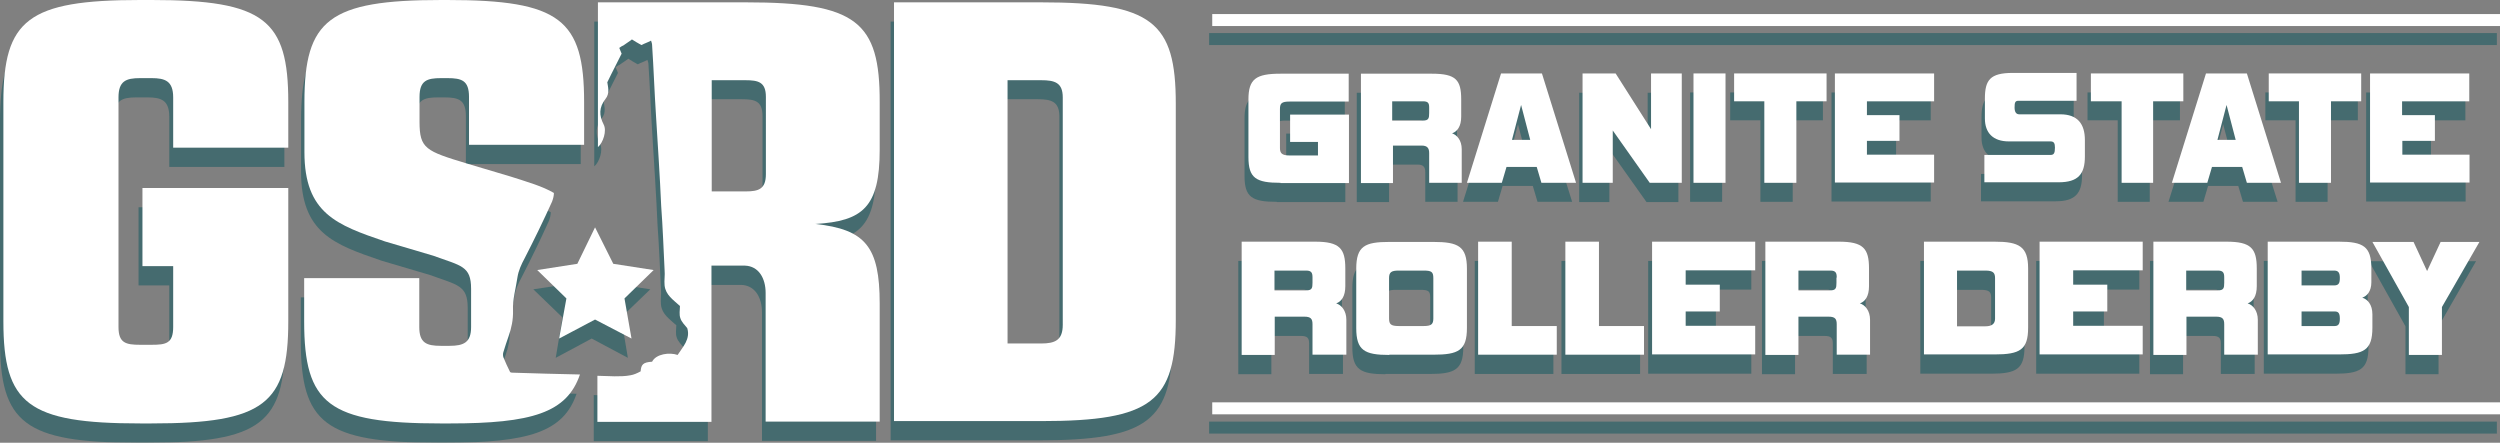 <svg viewBox="0 195 960 170">
<rect x="0" y="195" width="960" height="170" fill="#808080" stroke="none"/>
<g id="star">
  <animateTransform attributeName="transform"
                    attributeType="XML"
                    type="rotate"
                    from="0 228.6 305.92"
                    to="360 228.6 305.92"
                    dur="5s"
                    repeatcount="indefinite"/>
	<polygon opacity="0.5" fill="#0A565D" points="238.5,316.9 249.7,306.1 234.2,303.7 227.2,289.7 220.4,303.7 204.8,306.1 
		216,316.9 213.4,332.4 227.2,325 241.1,332.4 	"/>
	<polygon fill="#FFFFFF" points="239.8,309.6 251,298.7 235.5,296.3 228.5,282.3 221.7,296.3 206.3,298.7 217.5,309.6 214.7,325 
		228.5,317.7 242.5,325 	"/>
</g>
<g id="logo">
	<g id="blue" opacity="0.5">
		<g>
			<g>
				<path fill="#0A565D" d="M490.2,272.5c-9.4,0-12.3-1.8-12.3-9.9v-22.1c0-7.9,2.9-9.9,12.3-9.9h26.2v10.7h-22.7
					c-3.1,0-3.7,0.7-3.7,2.9v14.9c0,2,0.7,2.9,3.7,2.9h10.9v-5.2h-10.7v-10.5h22.7v26.3h-26.3V272.5z"/>
				<path fill="#0A565D" d="M547.3,272.5v-11.4c0-1.8-0.6-2.9-2.9-2.9h-11v14.4H521v-42h27.3c9.2,0,11.2,2.4,11.2,9.9v6.6
					c0,3.7-1.5,5.7-3.5,6.4c1.8,0.6,3.7,2.6,3.7,6.1v12.9H547.3z M547.3,243.6c0-1.7-0.4-2.4-2.4-2.4h-11.8v7.4h11.8
					c2.2,0,2.4-0.9,2.4-2.9V243.6z"/>
				<path fill="#0A565D" d="M590.4,272.5l-1.8-6.1H577l-1.8,6.1h-13.4l13.1-42h15.7l13.1,42H590.4z M582.9,242.7l-3.5,13.4h7
					L582.9,242.7z"/>
				<path fill="#0A565D" d="M632.2,272.5L618,252.5v20.1h-11.6v-42h12.7l13.6,21.4v-21.4h11.8v42H632.2z"/>
				<path fill="#0A565D" d="M649,272.5v-42h12.3v42H649z"/>
				<path fill="#0A565D" d="M676,272.5v-31.3h-11.6v-10.7H700v10.7h-11.6v31.3H676z"/>
				<path fill="#0A565D" d="M703.3,272.5v-42h38.1v10.7h-25.8v5.3h12.5v9.9h-12.5v5.3h25.8v10.7H703.3z"/>
				<path fill="#0A565D" d="M760.7,272.5v-10.7h25.4c1.3,0,1.7-0.7,1.7-2.8c0-1.7-0.4-2.4-1.7-2.4h-16c-6.1,0-9.2-3.3-9.2-8.8v-7.6
					c0-7.2,2-9.9,10.7-9.9h24.7v10.7H774c-1.3,0-1.5,0.7-1.5,2.6c0,1.7,0.6,2.6,1.8,2.6h15.8c6.6,0,9.4,3.7,9.4,9.9v6.3
					c0,6.8-2.6,9.9-10.1,9.9h-28.7V272.5z"/>
				<path fill="#0A565D" d="M813.2,272.5v-31.3h-11.6v-10.7h35.5v10.7h-11.6v31.3H813.2z"/>
				<path fill="#0A565D" d="M861.3,272.5l-1.8-6.1h-11.6l-1.8,6.1h-13.4l13.1-42h15.7l13.1,42H861.3z M853.7,242.7l-3.5,13.4h7
					L853.7,242.7z"/>
				<path fill="#0A565D" d="M881.5,272.5v-31.3h-11.6v-10.7h35.5v10.7h-11.6v31.3H881.5z"/>
				<path fill="#0A565D" d="M908.6,272.5v-42h38.1v10.7H921v5.3h12.5v9.9H921v5.3h25.8v10.7H908.6z"/>
			</g>
		</g>
		<g>
			<g>
				<path fill="#0A565D" d="M502.7,338.7v-11.8c0-2-0.6-2.9-3.1-2.9h-11.4v14.7h-12.7v-43.5h28.2c9.4,0,11.6,2.6,11.6,10.3v6.8
					c0,3.9-1.5,5.9-3.5,6.6c2,0.6,3.9,2.8,3.9,6.3v13.4H502.7z M502.7,308.8c0-1.7-0.4-2.6-2.4-2.6h-12.2v7.6h12.2
					c2.2,0,2.4-0.9,2.4-2.9V308.8z"/>
				<path fill="#0A565D" d="M532,338.7c-9.6,0-12.7-1.8-12.7-10.3v-22.8c0-8.7,3.3-10.3,12.7-10.3H549c9.6,0,12.9,1.7,12.9,10.3
					v22.7c0,8.7-3.3,10.3-12.9,10.3H532V338.7z M549.2,309.2c0-2.4-0.7-2.9-3.7-2.9h-9.6c-2.8,0-3.7,0.6-3.7,2.9v15.5
					c0,2.2,0.7,2.9,3.7,2.9h9.6c2.9,0,3.7-0.7,3.7-2.9V309.2z"/>
				<path fill="#0A565D" d="M566.3,338.7v-43.5h12.9v32.4h17.3v11H566.3z"/>
				<path fill="#0A565D" d="M599.6,338.7v-43.5h12.9v32.4h17.3v11H599.6z"/>
				<path fill="#0A565D" d="M632.9,338.7v-43.5h39.6v11h-26.7v5.5h13.1v10.3h-13.1v5.5h26.7v11H632.9z"/>
				<path fill="#0A565D" d="M703.8,338.7v-11.8c0-2-0.6-2.9-3.1-2.9h-11.4v14.7h-12.7v-43.5h28.2c9.4,0,11.6,2.6,11.6,10.3v6.8
					c0,3.9-1.5,5.9-3.5,6.6c2,0.6,3.9,2.8,3.9,6.3v13.4H703.8z M703.8,308.8c0-1.7-0.4-2.6-2.4-2.6h-12.2v7.6h12.2
					c2.2,0,2.4-0.9,2.4-2.9V308.8z"/>
				<path fill="#0A565D" d="M737.4,338.7v-43.5h27.1c9.4,0,12.9,1.8,12.9,10.3v22.7c0,8.5-3.1,10.3-12.9,10.3h-27.1V338.7z
					 M764.6,309.2c0-2-0.7-2.9-3.7-2.9h-10.9v21.4h10.9c2.4,0,3.7-0.9,3.7-2.9V309.2z"/>
				<path fill="#0A565D" d="M781.9,338.7v-43.5h39.6v11h-26.7v5.5h13.1v10.3h-13.1v5.5h26.7v11H781.9z"/>
				<path fill="#0A565D" d="M852.8,338.7v-11.8c0-2-0.6-2.9-3.1-2.9h-11.4v14.7h-12.7v-43.5h28.2c9.4,0,11.6,2.6,11.6,10.3v6.8
					c0,3.9-1.5,5.9-3.5,6.6c2,0.6,3.9,2.8,3.9,6.3v13.4H852.8z M852.8,308.8c0-1.7-0.4-2.6-2.4-2.6h-12.2v7.6h12.2
					c2.2,0,2.4-0.9,2.4-2.9V308.8z"/>
				<path fill="#0A565D" d="M909.5,328.2c0,8.7-3.3,10.3-12.9,10.3h-27.3v-43.3h27.4c9.4,0,12.5,1.8,12.5,10.3v5.3
					c0,3.5-1.7,5.3-3.5,5.9c2,0.6,3.9,2.6,3.9,6.4v5H909.5z M882.5,306.2v5.7H895c1.8,0,2.2-0.9,2.2-2.9c0-2-0.6-2.8-2.2-2.8H882.5z
					 M882.5,321.9v5.7h12.7c1.5,0,2-0.9,2-2.8c0-2.2-0.6-2.8-2-2.8h-12.7V321.9z"/>
				<path fill="#0A565D" d="M923.7,338.7v-18.4l-14-25h15.8l5.2,11.2l5.2-11.2h14.9l-14.4,25v18.4H923.7z"/>
			</g>
		</g>
		<g>
			<rect x="464.3" y="356.9" fill="#0A565D" width="494.5" height="4.6"/>
		</g>
		<g>
			<rect x="464.3" y="207.7" fill="#0A565D" width="494.5" height="4.6"/>
		</g>
		<g>
			<path fill="#0A565D" d="M56.9,202.4h-4.4C9.4,202.4,0,209.9,0,241.6v84.2C0,357.4,9.4,365,52.5,365h4.4
				c43.3,0,52.5-7.6,52.5-39.2v-51.2H53.2v30H65V328c0,6.3-2.8,6.8-8.3,6.8h-4.4c-5.5,0-8.3-0.7-8.3-6.8v-88.2
				c0-6.3,2.9-7.4,8.3-7.4h4.4c5.2,0,8.3,1.1,8.3,7.4v19.3h44.2v-17.5C109.4,209.9,100,202.4,56.9,202.4z"/>
			<path fill="#0A565D" d="M194.7,345.3c-0.9-1.8-1.8-3.7-2.6-5.7c-0.2-0.6-0.2-1.5,0-2c0.6-2,1.3-4.1,2-6.1
				c1.1-3.1,1.8-6.3,1.7-9.9c-0.2-4.2,1.1-8.5,1.7-12.7c0.4-2.6,1.5-5,2.8-7.4c3.7-7.2,7.2-14.4,10.5-21.7c0.4-1.1,0.7-2.2,0.7-3.3
				c-4.4-2.6-10.1-4.2-16.6-6.3l-16.8-5c-15.8-4.8-18.2-5.7-18.2-16v-9.6c0-6.3,2.9-7.2,8.3-7.2h2.4c5.5,0,8.3,0.9,8.3,7.2V258H223
				v-16.4c0-31.7-9.2-39.2-52.5-39.2h-2.4c-43.3,0-52.5,7.6-52.5,39.2v19.2c0,23.6,12.5,28,30.9,34.3l18.6,5.5
				c10.7,3.9,14.5,3.9,14.5,12.7V328c0,5.9-2.8,7.2-8.3,7.2h-3.3c-5.5,0-8.3-1.1-8.3-7.2v-18.8h-44.2v16.6
				c0,31.7,9.2,39.2,52.5,39.2h3.3c31.7,0,45.1-4.1,50.1-18.8c-8.7-0.2-17.3-0.4-26-0.7C195.2,345.5,195,345.5,194.7,345.3z"/>
			<path fill="#0A565D" d="M285.1,203.3h-56.9v55.6c2-1.7,3.5-6.3,2.2-8.7c-1.8-3.5-1.8-6.6,0.7-9.8c1.8-2.2,0.9-4.8,0.7-6.4
				c2-4.2,3.9-7.7,5.5-11c-0.4-0.9-0.7-1.7-0.9-2.2c0.6-0.4,0.9-0.7,1.5-0.9c0.9-0.7,2-1.3,2.9-2c0.2-0.2,0.4-0.2,0.4-0.4
				c1.1,0.7,2.4,1.5,3.7,2.2c1.1-0.6,2.2-0.9,3.7-1.7c0.2,0.7,0.4,1.1,0.4,1.7c0.6,9,0.9,18,1.5,27.1c0.7,11.6,1.5,23.2,2,34.8
				c0.6,8.1,0.9,16.4,1.3,24.5c0.2,2-0.2,3.9,0,5.9c0.4,3.7,3.3,5.5,5.9,7.9c0,1.5-0.4,3.3,0.2,4.8c0.4,1.3,1.7,2.6,2.6,3.7
				c1.3,4.2-1.7,7.2-3.7,10.3c-3.1-1.1-8.3-0.4-9.8,2.6c-3.5,0.2-4.2,1.1-4.4,3.7c-1.3,0.7-2.6,1.3-3.9,1.5c-2,0.4-4.1,0.4-6.1,0.4
				c-2.2,0-4.4-0.2-6.6-0.2v17.7h43.8v-60h12.9c5.2,0.2,7.9,4.8,7.9,10.5v49.4h43.8v-45.3c0-21.9-5.5-28.5-24.7-30.6
				c18.2-1.1,24.7-6.4,24.7-28.5v-18.2C336.5,210.7,327.4,203.3,285.1,203.3z M292.8,269.2c0,5.7-2.8,6.6-7.7,6.6H272v-42.7h12.9
				c5,0,7.9,0.7,7.9,6.4V269.2z"/>
			<path fill="#0A565D" d="M450.3,242.2c0-31.3-9-38.9-51.7-38.9H342v160.8h56.5c42.7,0,51.7-7.6,51.7-38.9V242.2z M406.8,327.1
				c0,5.9-2.9,7.2-8.3,7.2h-12.9V233.1h12.9c5.2,0,8.3,0.9,8.3,6.6V327.1z"/>
		</g>
	</g>
	<g id="white">
		<g>
			<g>
				<path fill="#FFFFFF" d="M491.7,265.2c-9.4,0-12.3-1.8-12.3-9.9v-22.1c0-7.9,2.9-9.9,12.3-9.9h26.2v10.7h-22.7
					c-3.1,0-3.7,0.7-3.7,2.9v14.9c0,2,0.7,2.9,3.7,2.9h10.9v-5.2h-10.7V239H518v26.3h-26.3V265.2z"/>
				<path fill="#FFFFFF" d="M548.8,265.2v-11.4c0-1.8-0.6-2.9-2.9-2.9h-11v14.4h-12.3v-42h27.3c9.2,0,11.2,2.4,11.2,9.9v6.6
					c0,3.7-1.5,5.7-3.5,6.4c1.8,0.6,3.7,2.6,3.7,6.1v12.9H548.8z M548.8,236.3c0-1.7-0.4-2.4-2.4-2.4h-11.8v7.4h11.8
					c2.2,0,2.4-0.9,2.4-2.9V236.3z"/>
				<path fill="#FFFFFF" d="M591.9,265.2l-1.8-6.1h-11.6l-1.8,6.1h-13.4l13.1-42h15.7l13.1,42H591.9z M584.1,235.3l-3.5,13.4h7
					L584.1,235.3z"/>
				<path fill="#FFFFFF" d="M633.5,265.2l-14.2-20.1v20.1h-11.6v-42h12.7l13.6,21.4v-21.4h11.8v42H633.5z"/>
				<path fill="#FFFFFF" d="M650.3,265.2v-42h12.3v42H650.3z"/>
				<path fill="#FFFFFF" d="M677.5,265.2v-31.3h-11.6v-10.7h35.5v10.7h-11.6v31.3H677.5z"/>
				<path fill="#FFFFFF" d="M704.6,265.2v-42h38.1v10.7h-25.8v5.3h12.5v9.9h-12.5v5.3h25.8v10.7H704.6z"/>
				<path fill="#FFFFFF" d="M762,265.2v-10.7h25.4c1.3,0,1.7-0.7,1.7-2.8c0-1.7-0.4-2.4-1.7-2.4h-16c-6.1,0-9.2-3.3-9.2-8.8v-7.6
					c0-7.2,2-9.9,10.7-9.9h24.5v10.7h-22.3c-1.3,0-1.5,0.7-1.5,2.6c0,1.7,0.6,2.6,1.8,2.6h15.8c6.6,0,9.4,3.7,9.4,9.9v6.3
					c0,6.8-2.6,9.9-10.1,9.9H762V265.2z"/>
				<path fill="#FFFFFF" d="M814.7,265.2v-31.3h-11.8v-10.7h35.5v10.7h-11.6v31.3H814.7z"/>
				<path fill="#FFFFFF" d="M862.8,265.2l-1.8-6.1h-11.6l-1.8,6.1H834l13.1-42h15.7l13.1,42H862.8z M855,235.3l-3.5,13.4h7
					L855,235.3z"/>
				<path fill="#FFFFFF" d="M882.8,265.2v-31.3h-11.6v-10.7h35.5v10.7h-11.6v31.3H882.8z"/>
				<path fill="#FFFFFF" d="M910.1,265.2v-42h38.1v10.7h-25.8v5.3H935v9.9h-12.5v5.3h25.8v10.7H910.1z"/>
			</g>
		</g>
		<g>
			<g>
				<path fill="#FFFFFF" d="M504,331.3v-11.8c0-2-0.6-2.9-3.1-2.9h-11.4v14.7h-12.7v-43.5H505c9.4,0,11.6,2.6,11.6,10.3v6.8
					c0,3.9-1.5,5.9-3.5,6.6c2,0.6,3.9,2.8,3.9,6.3v13.4H504z M504,301.5c0-1.7-0.4-2.6-2.4-2.6h-12.2v7.6h12.2
					c2.2,0,2.4-0.9,2.4-2.9V301.5z"/>
				<path fill="#FFFFFF" d="M533.5,331.3c-9.6,0-12.7-1.8-12.7-10.3v-22.8c0-8.7,3.3-10.3,12.7-10.3h16.9c9.6,0,12.9,1.7,12.9,10.3
					v22.7c0,8.7-3.3,10.3-12.9,10.3h-16.9V331.3z M550.4,301.8c0-2.4-0.7-2.9-3.7-2.9h-9.6c-2.8,0-3.7,0.6-3.7,2.9v15.5
					c0,2.2,0.7,2.9,3.7,2.9h9.6c2.9,0,3.7-0.7,3.7-2.9V301.8z"/>
				<path fill="#FFFFFF" d="M567.6,331.3v-43.5h12.9v32.4h17.3v11H567.6z"/>
				<path fill="#FFFFFF" d="M601.1,331.3v-43.5H614v32.4h17.3v11H601.1z"/>
				<path fill="#FFFFFF" d="M634.4,331.3v-43.5H674v11h-26.7v5.5h13.1v10.3h-13.1v5.5H674v11H634.4z"/>
				<path fill="#FFFFFF" d="M705.3,331.3v-11.8c0-2-0.6-2.9-3.1-2.9h-11.6v14.7h-12.7v-43.5h28.2c9.4,0,11.6,2.6,11.6,10.3v6.8
					c0,3.9-1.5,5.9-3.5,6.6c2,0.6,3.9,2.8,3.9,6.3v13.4H705.3z M705.3,301.5c0-1.7-0.4-2.6-2.4-2.6h-12.3v7.6h12.2
					c2.2,0,2.4-0.9,2.4-2.9v-2H705.3z"/>
				<path fill="#FFFFFF" d="M738.8,331.3v-43.5h27.1c9.4,0,12.9,1.8,12.9,10.3v22.7c0,8.5-3.1,10.3-12.9,10.3h-27.1V331.3z
					 M766.1,301.8c0-2-0.7-2.9-3.7-2.9h-10.9v21.4h10.9c2.4,0,3.7-0.9,3.7-2.9V301.8z"/>
				<path fill="#FFFFFF" d="M783.2,331.3v-43.5h39.6v11h-26.7v5.5h13.1v10.3h-13.1v5.5h26.7v11H783.2z"/>
				<path fill="#FFFFFF" d="M854.1,331.3v-11.8c0-2-0.6-2.9-3.1-2.9h-11.4v14.7h-12.7v-43.5H855c9.4,0,11.6,2.6,11.6,10.3v6.8
					c0,3.9-1.5,5.9-3.5,6.6c2,0.6,3.9,2.8,3.9,6.3v13.4H854.1z M854.1,301.5c0-1.7-0.4-2.6-2.4-2.6h-12.2v7.6h12.2
					c2.2,0,2.4-0.9,2.4-2.9V301.5z"/>
				<path fill="#FFFFFF" d="M911,320.8c0,8.7-3.3,10.3-12.9,10.3h-27.3v-43.3h27.3c9.4,0,12.5,1.8,12.5,10.3v5.3
					c0,3.5-1.7,5.3-3.5,5.9c2,0.6,3.9,2.6,3.9,6.4V320.8z M883.8,298.9v5.7h12.5c1.8,0,2.2-0.9,2.2-2.9s-0.6-2.8-2.2-2.8H883.8z
					 M883.8,314.5v5.7h12.7c1.5,0,2-0.9,2-2.8c0-2.2-0.6-2.8-2-2.8h-12.7V314.5z"/>
				<path fill="#FFFFFF" d="M925,331.3v-18.4l-14-25h15.8l5.2,11.2l5.2-11.2h14.9l-14.4,25v18.4H925z"/>
			</g>
		</g>
		<g>
			<rect x="465.5" y="349.5" fill="#FFFFFF" width="494.5" height="4.6"/>
		</g>
		<g>
			<rect x="465.5" y="200.4" fill="#FFFFFF" width="494.5" height="4.6"/>
		</g>
		<g>
			<path fill="#FFFFFF" d="M58.2,195h-4.4c-43.1,0-52.5,7.6-52.5,39.2v84.2c0,31.7,9.4,39.2,52.5,39.2h4.4
				c43.3,0,52.5-7.6,52.5-39.2v-51.2h-56v30h11.8v23.4c0,6.3-2.8,6.8-8.3,6.8h-4.4c-5.5,0-8.3-0.7-8.3-6.8v-88.2
				c0-6.3,2.9-7.4,8.3-7.4h4.4c5.2,0,8.3,1.1,8.3,7.4v19.3h44.2v-17.5C110.7,202.6,101.5,195,58.2,195z"/>
			<path fill="#FFFFFF" d="M195.9,337.9c-0.9-1.8-1.8-3.7-2.6-5.7c-0.2-0.6-0.2-1.5,0-2c0.6-2,1.3-4.1,2-6.1
				c1.1-3.1,1.8-6.3,1.7-9.9c-0.2-4.2,1.1-8.5,1.7-12.7c0.4-2.6,1.5-5,2.8-7.4c3.7-7.2,7.2-14.4,10.5-21.7c0.4-1.1,0.7-2.2,0.7-3.3
				c-4.4-2.6-10.1-4.2-16.6-6.3l-16.8-5c-15.8-4.8-18.2-5.7-18.2-16v-9.6c0-6.3,2.9-7.2,8.3-7.2h2.4c5.5,0,8.3,0.9,8.3,7.2v18.4
				h44.2v-16.4c0-31.7-9.2-39.2-52.5-39.2h-2.4c-43.1,0-52.5,7.6-52.5,39.2v19.2c0,23.6,12.5,28,30.9,34.3l18.6,5.5
				c10.7,3.9,14.5,3.9,14.5,12.7v14.7c0,5.9-2.8,7.2-8.3,7.2h-3.3c-5.5,0-8.3-1.1-8.3-7.2v-18.8h-44.2v16.6
				c0,31.7,9.2,39.2,52.5,39.2h3.3c31.7,0,45.1-4.1,50.1-18.8c-8.7-0.2-17.3-0.4-26-0.7C196.5,338.1,196.3,338.1,195.9,337.9z"/>
			<path fill="#FFFFFF" d="M286.5,195.9h-56.9v55.6c2-1.7,3.5-6.3,2.2-8.7c-1.8-3.5-1.8-6.6,0.7-9.8c1.8-2.2,0.9-4.8,0.7-6.4
				c2-4.2,3.9-7.7,5.5-11c-0.4-0.9-0.7-1.7-0.9-2.2c0.6-0.4,0.9-0.7,1.5-0.9c0.9-0.7,2-1.3,2.9-2c0.2-0.2,0.4-0.2,0.4-0.4
				c1.1,0.7,2.4,1.5,3.7,2.2c1.1-0.6,2.2-0.9,3.7-1.7c0.2,0.7,0.4,1.1,0.4,1.7c0.6,9,0.9,18,1.5,27.1c0.7,11.6,1.5,23.2,2,34.8
				c0.6,8.1,0.9,16.4,1.3,24.5c0.2,2-0.2,3.9,0,5.9c0.4,3.7,3.3,5.5,5.9,7.9c0,1.5-0.4,3.3,0.2,4.8c0.4,1.3,1.7,2.6,2.6,3.7
				c1.3,4.2-1.7,7.2-3.7,10.3c-3.1-1.1-8.3-0.4-9.8,2.6c-3.5,0.2-4.2,1.1-4.4,3.7c-1.3,0.7-2.6,1.3-3.9,1.5c-2,0.4-4.1,0.4-6.1,0.4
				c-2.2,0-4.4-0.2-6.6-0.2v17.7h43.8v-60h12.9c5.2,0.2,7.9,4.8,7.9,10.5v49.4h43.8v-45.3c0-21.9-5.5-28.5-24.7-30.6
				c18.2-1.1,24.7-6.4,24.7-28.5v-18.2C337.9,203.3,328.9,195.9,286.5,195.9z M294.1,261.9c0,5.7-2.8,6.6-7.7,6.6h-13.1v-42.7h12.9
				c5,0,7.9,0.7,7.9,6.4V261.9z"/>
			<path fill="#FFFFFF" d="M451.5,234.8c0-31.3-9-38.9-51.7-38.9h-56.5v160.8h56.5c42.7,0,51.7-7.6,51.7-38.9V234.8z M408.1,319.7
				c0,5.9-2.9,7.2-8.3,7.2h-12.9V225.8h12.9c5.2,0,8.3,0.9,8.3,6.6V319.7z"/>
		</g>
	</g>
</g>
</svg>